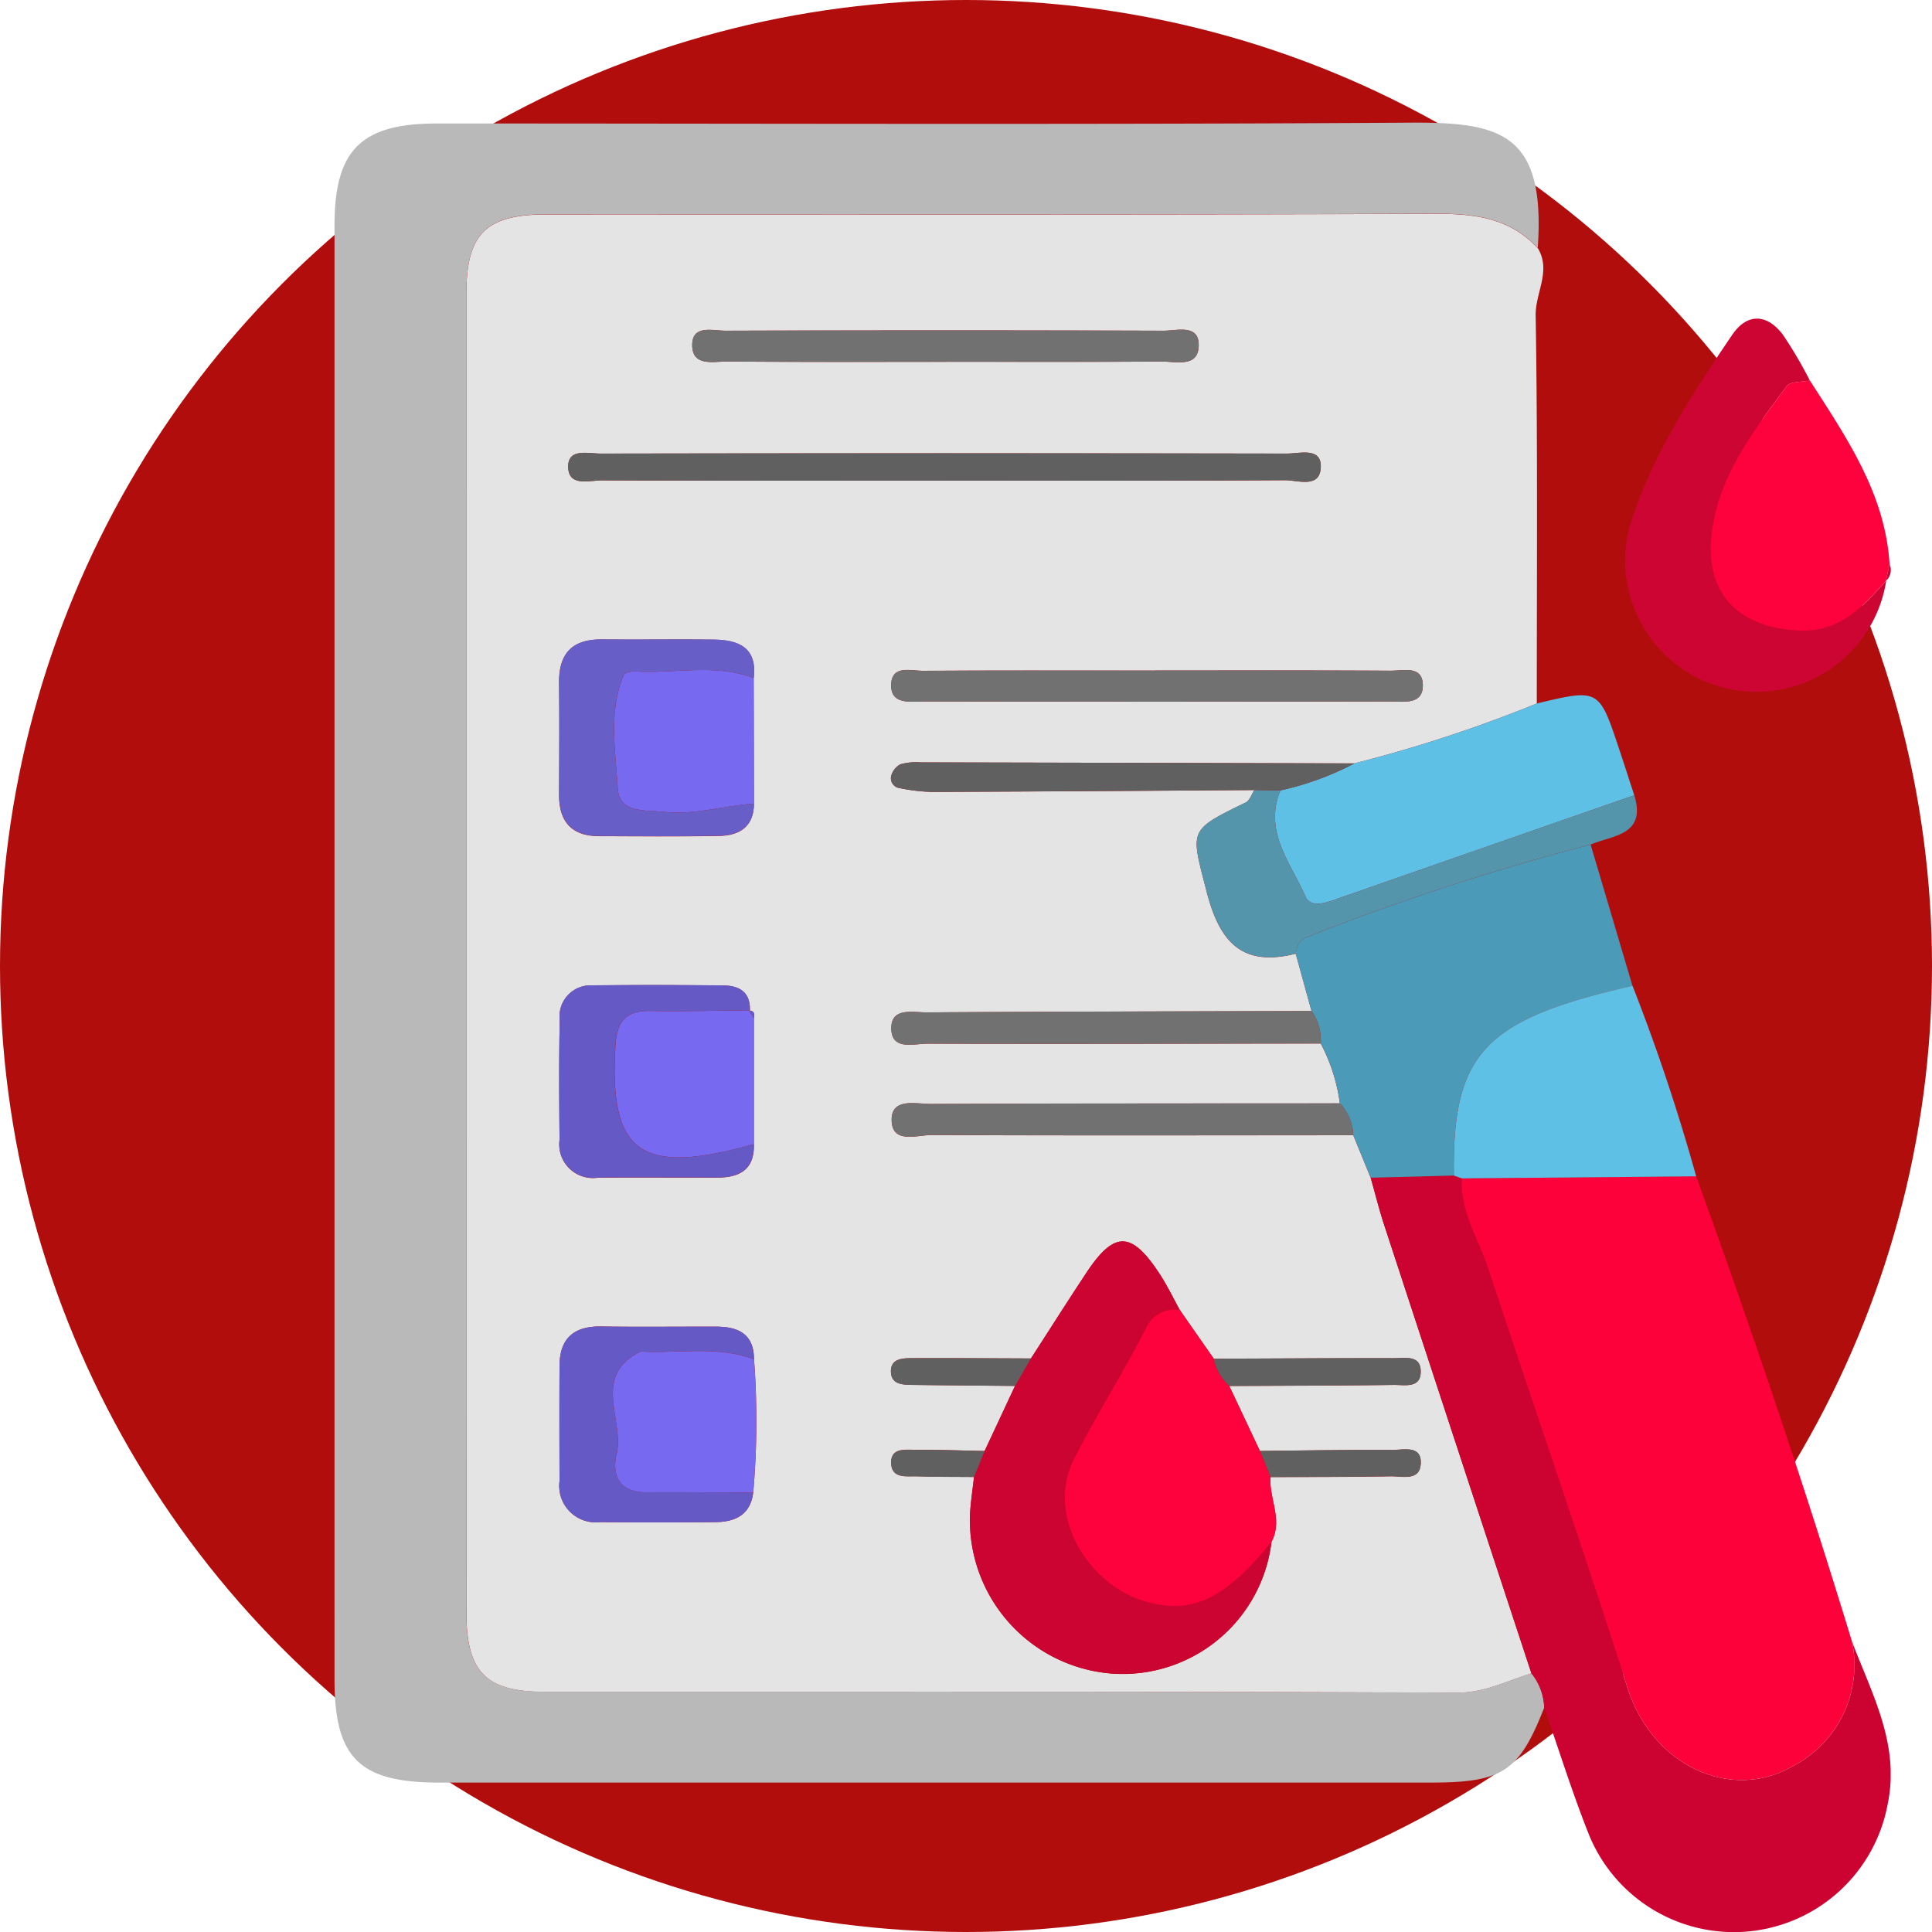 <svg xmlns="http://www.w3.org/2000/svg" xmlns:xlink="http://www.w3.org/1999/xlink" width="129" height="129" viewBox="0 0 129 129">
  <defs>
    <clipPath id="clip-path">
      <rect id="Rectángulo_353290" data-name="Rectángulo 353290" width="103.906" height="120.809" fill="none"/>
    </clipPath>
  </defs>
  <g id="Grupo_1003270" data-name="Grupo 1003270" transform="translate(-11892 8465.121)">
    <circle id="Elipse_5717" data-name="Elipse 5717" cx="64.5" cy="64.5" r="64.5" transform="translate(11892 -8465.121)" fill="#b20d0d"/>
    <g id="Grupo_1003164" data-name="Grupo 1003164" transform="translate(11914.336 -8456.931)">
      <g id="Grupo_1003163" data-name="Grupo 1003163" clip-path="url(#clip-path)">
        <path id="Trazado_715681" data-name="Trazado 715681" d="M87.42,13.266c.916,1.511-.166,2.976-.141,4.488.141,8.637.073,17.277.076,25.916a92.723,92.723,0,0,1-12.183,4q-14.478-.037-28.956-.068a3.9,3.9,0,0,0-1.358.129,1.254,1.254,0,0,0-.614.79.666.666,0,0,0,.571.8,12.285,12.285,0,0,0,2.178.254q10.754-.041,21.507-.127c-.189.283-.313.7-.576.83C64.028,52.17,64.258,52.1,65.3,56.2c.856,3.362,2.345,5.095,5.958,4.177q.527,1.915,1.055,3.829c-8.564.025-17.128.038-25.691.092-.924.006-2.4-.362-2.367,1.1s1.521.984,2.428.987c8.748.024,17.5,0,26.245-.011a12,12,0,0,1,1.278,4c-9.1.007-18.209,0-27.313.039-1,0-2.651-.441-2.615,1.1.037,1.591,1.711.967,2.682.972,9.38.042,18.76.019,28.141.014q.582,1.422,1.163,2.845c.3,1.049.558,2.109.9,3.144q4.9,14.975,9.832,29.942c-1.636.5-3.107,1.3-4.972,1.292-20.3-.087-40.6-.051-60.9-.058-3.948,0-5.24-1.32-5.24-5.334q-.007-44.017,0-88.035c0-3.973,1.307-5.272,5.3-5.273,19.746-.007,39.493.033,59.239-.047,2.679-.011,5.089.223,6.993,2.3m-52.668,50.9.062-.007c.05-1.2-.694-1.65-1.723-1.663q-4.4-.057-8.806-.008a2.074,2.074,0,0,0-2.166,2.324c-.054,2.66-.038,5.321-.012,7.982a2.25,2.25,0,0,0,2.549,2.533c2.66-.022,5.321,0,7.981-.006,1.491,0,2.5-.54,2.445-2.232q0-4.195,0-8.389c.048-.279.045-.525-.335-.535m.343-13.809q-.012-4.187-.024-8.375c.254-2.056-1.011-2.563-2.685-2.58-2.49-.027-4.98.01-7.47-.012-1.969-.017-2.86.95-2.838,2.891.027,2.49.014,4.981,0,7.471-.007,1.8.839,2.766,2.672,2.771,2.674.007,5.349.033,8.023-.017,1.347-.025,2.309-.609,2.318-2.148M35.086,87.46c0-1.7-1.06-2.178-2.52-2.181-2.567-.006-5.135.025-7.7-.011-1.815-.026-2.753.805-2.763,2.622-.014,2.567-.009,5.135,0,7.7a2.438,2.438,0,0,0,2.708,2.74q3.85.033,7.7,0c1.318-.013,2.337-.478,2.524-1.972a54.206,54.206,0,0,0,.054-8.9m30.7-.041-2.274-3.26c-.435-.787-.824-1.6-1.312-2.356-1.9-2.925-3.053-2.947-4.933-.1-1.248,1.889-2.46,3.8-3.688,5.7-2.65-.009-5.3-.03-7.951-.019-.633,0-1.422.026-1.4.907.022.859.795.867,1.438.876,2.284.032,4.569.048,6.853.069l-2.031,4.346c-1.545-.031-3.089-.09-4.633-.08-.682,0-1.671-.152-1.608.928.059,1.016,1.024.82,1.714.841,1.272.04,2.545.033,3.818.045-.091.821-.221,1.639-.268,2.462A10.276,10.276,0,0,0,58.9,108.44a10.009,10.009,0,0,0,10.742-8.8c.773-1.452-.172-2.875-.07-4.315,2.674-.012,5.349,0,8.023-.052.758-.014,1.94.34,2.007-.831.073-1.267-1.143-.926-1.884-.93-2.95-.015-5.9.04-8.85.069q-1.023-2.17-2.046-4.338c3.655-.02,7.311-.023,10.965-.073.747-.01,1.888.273,1.813-.994-.06-1.006-1.075-.788-1.755-.789-4.021-.008-8.041.021-12.062.037M47.875,28.79c7.552,0,15.1.021,22.656-.028.873-.006,2.4.593,2.4-.941,0-1.267-1.422-.835-2.246-.836q-22.932-.042-45.865,0c-.817,0-2.2-.39-2.139.944.057,1.281,1.426.84,2.258.844,7.644.032,15.288.019,22.933.019M61.863,41.469c-5.155,0-10.311-.018-15.466.018-.821.006-2.143-.427-2.151.965-.009,1.309,1.277,1.08,2.135,1.081q15.6.034,31.209,0c.87,0,2.147.242,2.154-1.059.008-1.371-1.3-.99-2.138-.995-5.247-.031-10.5-.016-15.743-.016m-13.92-20.61c4.788,0,9.577.02,14.365-.017.932-.007,2.4.415,2.47-.992.079-1.546-1.43-1.062-2.327-1.065q-14.641-.048-29.282,0c-.831,0-2.183-.408-2.206.919-.027,1.5,1.42,1.13,2.34,1.138,4.88.041,9.76.019,14.641.021" transform="translate(-7.078 -4.888)" fill="#e4e4e4"/>
        <path id="Trazado_715682" data-name="Trazado 715682" d="M80.341,8.377c-1.9-2.077-4.315-2.311-6.993-2.3-19.746.079-39.493.04-59.238.047-4,0-5.3,1.3-5.306,5.274Q8.8,55.415,8.8,99.432c0,4.014,1.292,5.333,5.241,5.334,20.3.007,40.6-.029,60.9.058,1.865.008,3.336-.793,4.972-1.29a3.814,3.814,0,0,1,.856,2.3c-1.689,4.292-2.772,5-7.651,5q-33.064,0-66.129,0c-5.315,0-6.988-1.634-6.989-6.861Q0,55.416,0,6.853C0,1.822,1.785.056,6.817.056,28.491.054,50.166.14,71.839,0c6.073-.039,9.034.725,8.5,8.376" transform="translate(0 0)" fill="#b9b9b9"/>
        <path id="Trazado_715683" data-name="Trazado 715683" d="M151.451,126.944c3.725,10.275,7.225,20.626,10.409,31.082a7.618,7.618,0,0,1-4.024,8.337c-4.035,2.3-9.283,0-10.973-5.272-3-9.359-6.216-18.647-9.3-27.979-.657-1.987-1.891-3.814-1.765-6.032l15.653-.136" transform="translate(-60.532 -56.589)" fill="#fd013b"/>
        <path id="Trazado_715684" data-name="Trazado 715684" d="M130.916,127.036c-.125,2.218,1.108,4.045,1.766,6.032,3.084,9.331,6.3,18.62,9.3,27.979,1.69,5.277,6.938,7.573,10.974,5.272a7.617,7.617,0,0,0,4.024-8.337c1.327,3.49,3.2,6.862,2.378,10.82a10.446,10.446,0,0,1-20.011,1.9c-1.079-2.73-1.955-5.541-2.923-8.316a3.817,3.817,0,0,0-.857-2.3q-4.919-14.971-9.832-29.942c-.339-1.035-.6-2.1-.9-3.145l5.554-.146.525.189" transform="translate(-55.65 -56.546)" fill="#cc0331"/>
        <path id="Trazado_715685" data-name="Trazado 715685" d="M126.364,109.073l-5.554.145-1.163-2.845a3.358,3.358,0,0,0-.895-2.125,12.015,12.015,0,0,0-1.278-4,3.423,3.423,0,0,0-.616-2.165L115.8,94.257c.079-.461.191-.893.7-1.082a162.613,162.613,0,0,1,18.992-6.2q1.4,4.714,2.794,9.428c-9.908,2.249-12.043,4.517-11.926,12.672" transform="translate(-51.623 -38.771)" fill="#4b9ab8"/>
        <path id="Trazado_715686" data-name="Trazado 715686" d="M118.6,73.534a92.77,92.77,0,0,0,12.183-4c4.157-.992,4.158-.992,5.5,3.037.342,1.028.674,2.06,1.011,3.091q-9.722,3.385-19.441,6.776c-.876.306-2.123.875-2.512-.017-.972-2.222-2.815-4.335-1.675-7.082a19.809,19.809,0,0,0,4.935-1.8" transform="translate(-50.51 -30.752)" fill="#5dc0e4"/>
        <path id="Trazado_715687" data-name="Trazado 715687" d="M172.876,41.1a8.767,8.767,0,1,1-17.139-3.586c1.443-4.689,4.12-8.8,6.853-12.824.995-1.466,2.323-1.419,3.386-.008a29.281,29.281,0,0,1,1.8,3.059c-.528.115-1.3.047-1.545.373-2.293,3.1-4.714,6.192-5.046,10.214-.314,3.794,1.948,5.89,5.761,6.107,2.83.161,4.334-1.556,5.931-3.334" transform="translate(-69.267 -10.522)" fill="#cd0533"/>
        <path id="Trazado_715688" data-name="Trazado 715688" d="M134.854,116.656c-.117-8.155,2.017-10.423,11.926-12.672a130.4,130.4,0,0,1,4.251,12.725l-15.652.136-.525-.189" transform="translate(-60.113 -46.354)" fill="#5dc0e4"/>
        <path id="Trazado_715689" data-name="Trazado 715689" d="M177.52,44.423c-1.6,1.778-3.1,3.5-5.931,3.334-3.813-.217-6.074-2.313-5.761-6.107.332-4.022,2.753-7.118,5.046-10.214.242-.326,1.017-.258,1.545-.373,2.439,3.8,5.028,7.532,5.324,12.262l-.252,1.124Z" transform="translate(-73.91 -13.848)" fill="#fd023c"/>
        <path id="Trazado_715690" data-name="Trazado 715690" d="M109.461,80.429c-1.14,2.747.7,4.86,1.675,7.083.39.891,1.637.323,2.513.016q9.715-3.4,19.441-6.776c.815,2.677-1.418,2.658-2.913,3.293a162.587,162.587,0,0,0-18.993,6.2c-.508.188-.621.621-.7,1.082-3.613.918-5.1-.815-5.958-4.177-1.042-4.1-1.272-4.027,2.621-5.917.264-.129.387-.546.575-.83l1.74.024" transform="translate(-46.303 -35.843)" fill="#5495ac"/>
        <path id="Trazado_715691" data-name="Trazado 715691" d="M186.894,54.313l.252-1.125a.976.976,0,0,1-.252,1.125" transform="translate(-83.314 -23.71)" fill="#cd0533"/>
        <path id="Trazado_715692" data-name="Trazado 715692" d="M80.613,142.6c1.228-1.9,2.44-3.815,3.688-5.7,1.88-2.847,3.032-2.825,4.933.1.489.752.878,1.569,1.312,2.356a2.07,2.07,0,0,0-2.246,1.2c-1.5,2.931-3.258,5.716-4.769,8.655-2.012,3.917.96,8.341,4.372,9.491,3.259,1.1,5.563.12,8.775-3.874a10.008,10.008,0,0,1-10.742,8.8,10.276,10.276,0,0,1-9.391-10.658c.048-.824.176-1.642.267-2.464q.354-.867.709-1.734,1.016-2.172,2.031-4.346l1.059-1.832" transform="translate(-34.116 -60.084)" fill="#cc0432"/>
        <path id="Trazado_715693" data-name="Trazado 715693" d="M101.786,158.5c-3.212,3.994-5.516,4.972-8.774,3.874-3.412-1.15-6.385-5.574-4.372-9.491,1.51-2.94,3.267-5.724,4.769-8.655a2.07,2.07,0,0,1,2.246-1.2l2.273,3.26a3.376,3.376,0,0,0,1.04,1.82q1.023,2.169,2.047,4.338.352.873.7,1.744c-.1,1.44.842,2.864.07,4.315" transform="translate(-39.223 -63.75)" fill="#fd023c"/>
        <path id="Trazado_715694" data-name="Trazado 715694" d="M42.956,148.541a54.143,54.143,0,0,1-.054,8.9c-2.383-.009-4.766-.038-7.148-.022-1.808.012-2.3-1.177-1.97-2.554.536-2.269-1.685-5.186,1.554-6.816a.59.59,0,0,1,.272-.017c2.454.1,4.949-.388,7.347.512" transform="translate(-14.948 -65.969)" fill="#776af1"/>
        <path id="Trazado_715695" data-name="Trazado 715695" d="M43.051,107.482q0,4.194,0,8.389c-7.585,2.145-9.7.6-9.244-6.621.1-1.65.756-2.3,2.364-2.266,2.2.041,4.408-.024,6.612-.043l-.062.007.335.535" transform="translate(-15.043 -47.672)" fill="#776af1"/>
        <path id="Trazado_715696" data-name="Trazado 715696" d="M43.007,66.485q.012,4.187.024,8.376c-2.011.129-3.969.779-6.022.55-1.265-.141-2.984.116-3.081-1.563-.146-2.516-.636-5.116.4-7.584.066-.157.5-.239.758-.224,2.641.159,5.334-.558,7.926.446" transform="translate(-15.015 -29.394)" fill="#776af1"/>
        <path id="Trazado_715697" data-name="Trazado 715697" d="M40.055,64.839c-2.593-1-5.285-.287-7.926-.446-.256-.015-.692.067-.758.224-1.031,2.468-.541,5.068-.4,7.584.1,1.68,1.817,1.423,3.081,1.563,2.053.229,4.011-.422,6.022-.55-.009,1.539-.971,2.122-2.318,2.148-2.674.05-5.349.024-8.023.017-1.833,0-2.679-.972-2.672-2.771.009-2.49.022-4.981,0-7.471-.022-1.942.87-2.909,2.838-2.891,2.49.022,4.981-.015,7.47.012,1.674.018,2.94.525,2.685,2.581" transform="translate(-12.063 -27.748)" fill="#685ec7"/>
        <path id="Trazado_715698" data-name="Trazado 715698" d="M40.084,147.224c-2.4-.9-4.893-.412-7.347-.512a.59.59,0,0,0-.272.017c-3.239,1.63-1.018,4.547-1.554,6.816-.325,1.377.162,2.565,1.97,2.554,2.383-.016,4.765.013,7.148.022-.187,1.494-1.207,1.959-2.524,1.972q-3.85.037-7.7,0a2.438,2.438,0,0,1-2.707-2.74c-.007-2.567-.013-5.135,0-7.7.01-1.817.948-2.648,2.763-2.622,2.567.037,5.134.006,7.7.011,1.461,0,2.521.483,2.521,2.181" transform="translate(-12.076 -64.652)" fill="#6459c5"/>
        <path id="Trazado_715699" data-name="Trazado 715699" d="M53.347,41.618c-7.644,0-15.288.013-22.933-.019-.831,0-2.2.437-2.258-.844-.059-1.335,1.321-.943,2.139-.944q22.932-.037,45.864,0c.824,0,2.246-.431,2.246.836,0,1.534-1.53.936-2.4.941-7.552.049-15.1.028-22.656.028" transform="translate(-12.551 -17.716)" fill="#606060"/>
        <path id="Trazado_715700" data-name="Trazado 715700" d="M84.68,65.97c5.247,0,10.5-.015,15.743.016.835,0,2.146-.376,2.138.995-.007,1.3-1.285,1.057-2.154,1.059q-15.6.025-31.209,0c-.858,0-2.144.228-2.135-1.081.009-1.391,1.331-.959,2.151-.964,5.155-.037,10.311-.019,15.466-.019" transform="translate(-29.895 -29.39)" fill="#717171"/>
        <path id="Trazado_715701" data-name="Trazado 715701" d="M39.8,105.58c-2.2.019-4.409.084-6.612.043-1.608-.03-2.26.616-2.364,2.266-.452,7.223,1.659,8.766,9.244,6.621.05,1.691-.954,2.231-2.445,2.232-2.66,0-5.321-.016-7.981.006a2.25,2.25,0,0,1-2.549-2.533c-.025-2.66-.042-5.322.012-7.981a2.074,2.074,0,0,1,2.166-2.324q4.4-.047,8.806.008c1.028.013,1.773.462,1.723,1.663" transform="translate(-12.068 -46.311)" fill="#6459c5"/>
        <path id="Trazado_715702" data-name="Trazado 715702" d="M60.074,27.091c-4.88,0-9.761.021-14.641-.02-.921-.008-2.367.365-2.34-1.138.023-1.327,1.376-.917,2.206-.919q14.641-.041,29.282,0c.9,0,2.406-.481,2.327,1.065-.072,1.407-1.537.985-2.47.992-4.788.037-9.576.017-14.365.017" transform="translate(-19.21 -11.121)" fill="#717171"/>
        <path id="Trazado_715703" data-name="Trazado 715703" d="M97.051,118.129a3.352,3.352,0,0,1,.895,2.125c-9.381,0-18.761.028-28.141-.014-.97,0-2.645.619-2.682-.972-.035-1.541,1.616-1.1,2.615-1.1,9.1-.039,18.209-.032,27.313-.039" transform="translate(-29.922 -52.651)" fill="#717171"/>
        <path id="Trazado_715704" data-name="Trazado 715704" d="M95.138,107.024a3.426,3.426,0,0,1,.616,2.166c-8.748.01-17.5.034-26.246.01-.907,0-2.393.486-2.428-.987s1.443-1.092,2.367-1.1c8.563-.054,17.127-.067,25.691-.092" transform="translate(-29.903 -47.709)" fill="#717171"/>
        <path id="Trazado_715705" data-name="Trazado 715705" d="M93.034,78.941l-1.74-.024q-10.751.07-21.505.127a12.278,12.278,0,0,1-2.178-.254.665.665,0,0,1-.571-.8,1.254,1.254,0,0,1,.614-.79,3.9,3.9,0,0,1,1.359-.129q14.478.027,28.956.068a19.767,19.767,0,0,1-4.935,1.8" transform="translate(-29.876 -34.355)" fill="#606060"/>
        <path id="Trazado_715706" data-name="Trazado 715706" d="M106.964,150.689a3.376,3.376,0,0,1-1.04-1.82c4.021-.016,8.042-.044,12.063-.037.68,0,1.7-.217,1.755.789.075,1.267-1.065.984-1.812.995-3.655.049-7.31.053-10.965.072" transform="translate(-47.219 -66.338)" fill="#606060"/>
        <path id="Trazado_715707" data-name="Trazado 715707" d="M112.2,161.681l-.7-1.744c2.949-.029,5.9-.084,8.849-.069.741,0,1.957-.338,1.884.929-.068,1.172-1.25.817-2.008.831-2.674.052-5.349.04-8.023.052" transform="translate(-49.701 -71.249)" fill="#606060"/>
        <path id="Trazado_715708" data-name="Trazado 715708" d="M76.376,148.873l-1.059,1.832c-2.284-.021-4.568-.036-6.852-.068-.643-.009-1.416-.017-1.438-.876-.023-.882.765-.905,1.4-.908,2.65-.011,5.3.01,7.951.019" transform="translate(-29.879 -66.355)" fill="#606060"/>
        <path id="Trazado_715709" data-name="Trazado 715709" d="M73.3,159.971q-.355.866-.709,1.734c-1.272-.012-2.546,0-3.817-.044-.69-.022-1.655.175-1.714-.841-.062-1.079.926-.923,1.609-.928,1.544-.011,3.088.049,4.632.08" transform="translate(-29.892 -71.274)" fill="#606060"/>
        <path id="Trazado_715710" data-name="Trazado 715710" d="M50.268,107.488l-.335-.535c.38.01.383.256.335.535" transform="translate(-22.259 -47.678)" fill="#6459c5"/>
      </g>
    </g>
  </g>
</svg>
